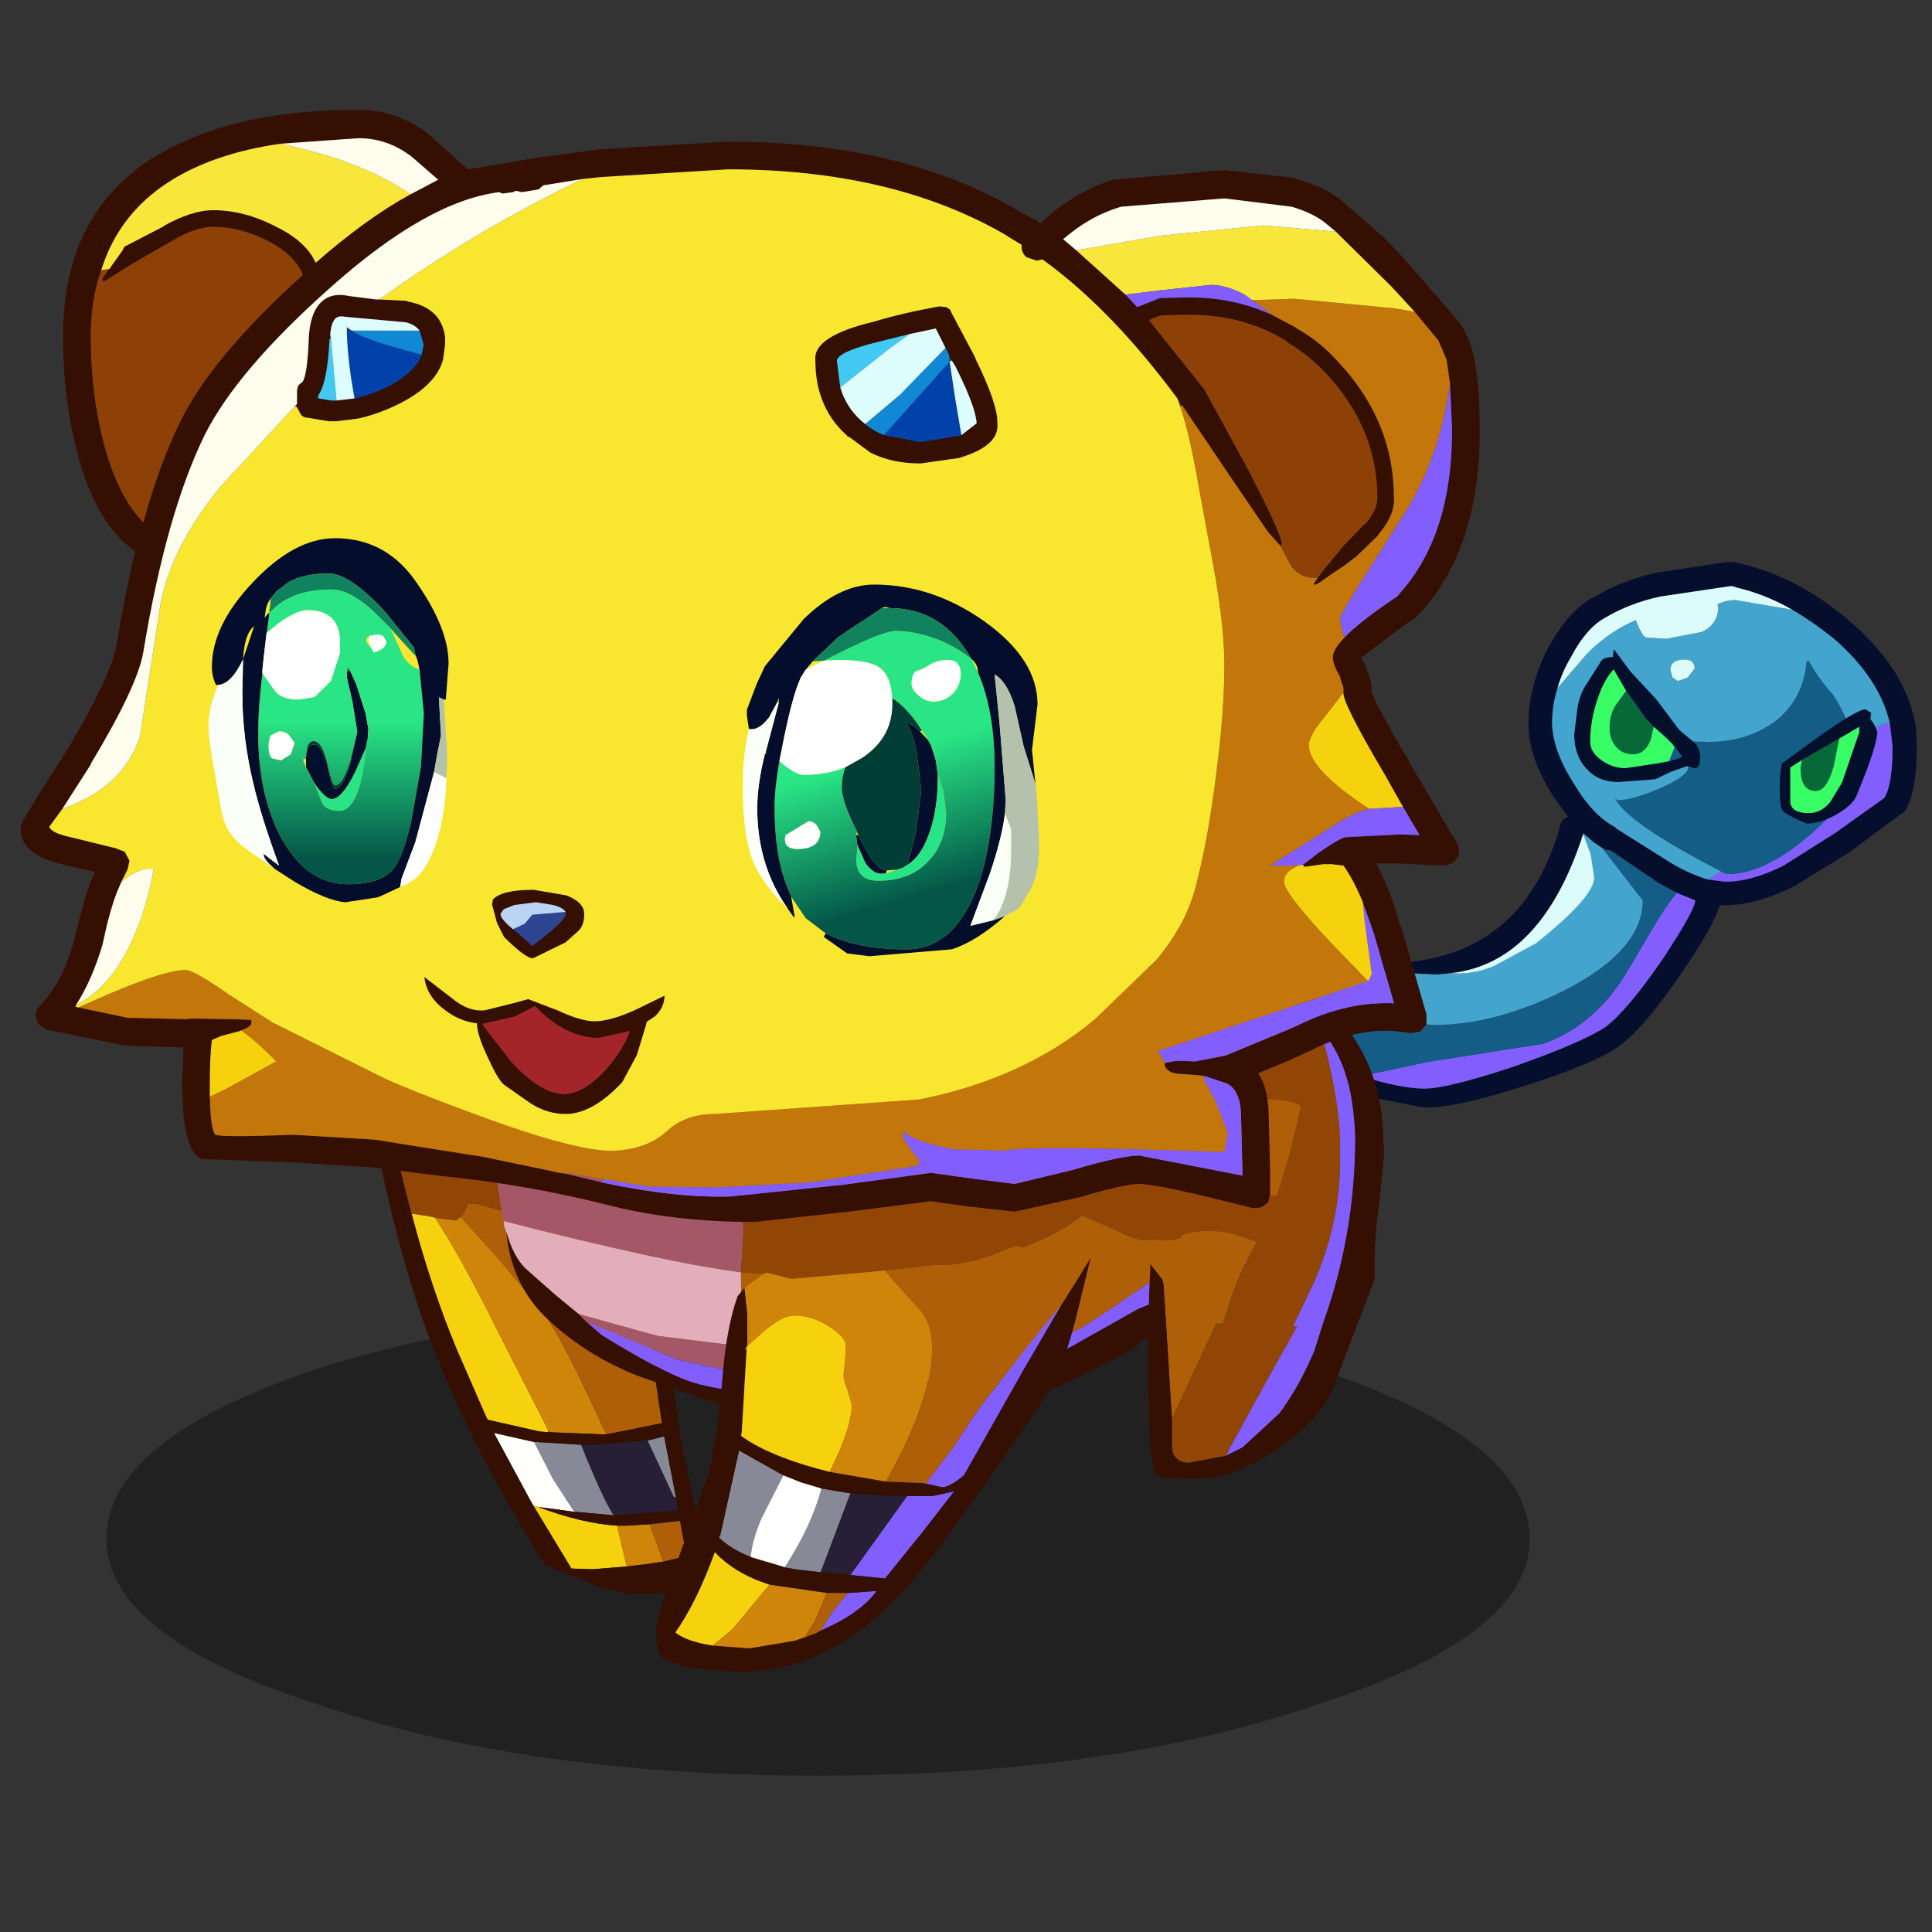 <svg xmlns:ffdec="https://www.free-decompiler.com/flash" xmlns:xlink="http://www.w3.org/1999/xlink" ffdec:objectType="frame" height="90" width="90" xmlns="http://www.w3.org/2000/svg"><rect width="100%" height="100%" fill="#333333" stroke="none"/><use ffdec:characterId="18" height="159.35" transform="translate(-2.704 5.116) scale(.487)" width="189.85" xlink:href="#a"/><defs><g id="a" transform="translate(5.55 -10.5)"><use ffdec:characterId="1" height="9.8" transform="matrix(2.453 0 0 4.621 10.183 124.562)" width="55.5" xlink:href="#b"/><use ffdec:characterId="3" height="39.4" transform="translate(110.4 53.75) scale(1.324)" width="55.1" xlink:href="#c"/><use ffdec:characterId="5" height="37.45" transform="translate(34.8 102.9) scale(1.324)" width="24.65" xlink:href="#d"/><use ffdec:characterId="7" height="32.55" transform="translate(46.85 92.9) scale(1.324)" width="62.35" xlink:href="#e"/><use ffdec:characterId="9" height="36.85" transform="translate(107.6 92.65) scale(1.324)" width="18.75" xlink:href="#f"/><use ffdec:characterId="15" height="80.35" transform="translate(2 10.5) scale(1.324)" width="105.4" xlink:href="#g"/><use ffdec:characterId="17" height="31.7" transform="translate(62.75 117.95) scale(1.324)" width="31.4" xlink:href="#h"/></g><g id="k" fill-rule="evenodd"><path d="M46.1 3.45q-1.9-1.1-4-1.6l-.3-.1h-.2l-5.05.75q-2.25.5-4 1.55-1.35.75-2.45 2.85-.65 1.1-.95 2.2-.4 1.25-.4 2.55.05 2 1.6 4.4 1.4 2.35 3.05 3.15l-.25-.05.15.05 4.05 2.55q1.45.85 2.7 1.2l1.2.15q1.9 0 4.2-1.15l3.8-2.4 3.5-2.5q.6-.95.6-3.7l-.2-1.7q-.75-3.3-4.15-6.2-1.45-1.15-2.9-2m-17.55 2.6Q30 3.5 31.7 2.55v.05q1.9-1.2 4.45-1.8L41.4 0h.5l.2.05.4.1q4 .95 7.6 4 4.35 3.65 4.95 7.9v.1l.05 1.2q0 3.55-.95 4.75h-.05L50.2 21l-4 2.45q-2.75 1.35-4.95 1.35h-.4q-.35 1.4-2.75 4.9-2.75 4.05-4.55 5.3-1.7 1.25-6.95 2.9-5.2 1.65-7.2 1.5l-5.6-1.1-.95-.25q-3-.8-4.6-1.5-2.25-1.1-4.5-4.65Q1.8 28.75.45 28l-.35-.4-.05-.55.3-.45q.2-.2.55-.2l3.45-.15h.05q1.9 0 5.05.95l1.55.5q3.85 1.3 5.5 1.3 10.1 0 12.85-10 .05-.35.45-.55l.1-.05-1.05-1.45q-1.85-2.9-1.8-5.3 0-2.8 1.5-5.6M11.8 29.35l-1.85-.4q-3.35-.95-5.5-1l-1.35.1q.95 1.1 2.1 2.95 1.9 3 3.8 3.95h-.05l4.9 1.85 1.1.35q2.95.9 4.55.9 1.7 0 6.5-1.6 4.95-1.75 6.6-2.85 1.55-1.15 4.1-4.85 2.35-3.55 2.4-4.3l-1.35-.55-1.3-.7L33 20.85l-.35-.05-.3-.15-.6-.4-.75-.65v.05q-3 9.3-9.5 10.05l-.95.1h-.4l-8.35-.45" fill="#050f2d"/><path d="m40.05 22.95.9-.6.45.2q2.95 0 6.6-3.4 2.65-2.45 2.9-4.45l.05-.55.7-1.5q.5-1 1.5-1l.2 1.7q0 2.75-.6 3.7l-3.5 2.5-3.8 2.4q-2.3 1.15-4.2 1.15l-1.2-.15m-2.3.95 1.35.55q-.05.75-2.4 4.3-2.55 3.7-4.1 4.85-1.65 1.1-6.6 2.85-4.8 1.6-6.5 1.6-1.6 0-4.55-.9l4.65-1 8.55-1.35q3.6-1.3 5.9-5L36 26.5q.9-1.55 1.75-2.6" fill="#835eff"/><path d="M40.95 22.35q-6.7-3.45-7.65-5.25.35.35 2.65-.5 2.65-1.05 2.65-1.8 0-.3-1.5-2.05l.95.2 2 .05q2.7 0 4.7-1.4 2.15-1.6 2.4-4.45h.15q.6 1.15 1.75 2.45.8 1.15 1.7 3.65l.2.9-.05.55q-.25 2-2.9 4.45-3.65 3.4-6.6 3.4l-.45-.2m-26 14.8-1.1-.35-4.9-1.85H9Q7.1 34 5.2 31q-1.15-1.85-2.1-2.95l1.35-.1q2.15.05 5.5 1l1.85.4 2.7 1.8q4 2.3 5.75 2.3 4.4 0 9.4-2.5 5.65-2.9 5.65-6.5l-2.95-3.8.3.15.35.05 3.45 2.35 1.3.7q-.85 1.05-1.75 2.6l-1.95 3.3q-2.3 3.7-5.9 5l-8.55 1.35-4.65 1" fill="#135d87"/><path d="m29.15 9.1 2.15-2.5q1.6-1.6 3.5-2.4.4 1.05.7 1.25l1.5.1 2.6-.5q1.15-.6 1.15-1.75l-.05-.25q.65-.3 1.3-.3l4.1.7q1.45.85 2.9 2 3.4 2.9 4.15 6.2-1 0-1.5 1l-.7 1.5-.2-.9q-.9-2.5-1.7-3.65-1.15-1.3-1.75-2.45h-.15q-.25 2.85-2.4 4.45-2 1.4-4.7 1.4l-2-.05-.95-.2q1.5 1.75 1.5 2.05 0 .75-2.65 1.8-2.3.85-2.65.5.95 1.8 7.65 5.25l-.9.6q-1.25-.35-2.7-1.2L33.3 19.2h.1q-1.65-.8-3.05-3.15-1.55-2.4-1.6-4.4 0-1.3.4-2.55m8.45-1.9q-.3.2-.3.6l.15.55.4.25.7-.25.5-.65q0-.7-.85-.65l-.35.05-.25.1M11.8 29.35l8.35.45h.4l.95-.1q1.45.15 3.05-.5l3.05-1.65q4.2-3.35 4.2-4.75l-.25-1.65-.55-1.5v-.05l.75.65.6.4 2.95 3.8q0 3.6-5.65 6.5-5 2.5-9.4 2.5-1.75 0-5.75-2.3l-2.7-1.8" fill="#43a5ce"/><path d="m46.1 3.45-4.1-.7q-.65 0-1.3.3l.05.25q0 1.15-1.15 1.75l-2.6.5-1.5-.1q-.3-.2-.7-1.25-1.9.8-3.5 2.4l-2.15 2.5q.3-1.1.95-2.2 1.1-2.1 2.45-2.85 1.75-1.05 4-1.55l5.05-.75h.2l.3.1q2.1.5 4 1.6M37.6 7.2l.25-.1.35-.05q.85-.05.85.65l-.5.65-.7.25-.4-.25-.15-.55q0-.4.3-.6M21.5 29.7q6.5-.75 9.5-10.05l.55 1.5.25 1.65q0 1.4-4.2 4.75l-3.05 1.65q-1.6.65-3.05.5" fill="#dcfcfc"/><path d="m34.1 9.3 1.45 2.05.55.55-.2.9q-.4 1.1-1.3 1.1-.75 0-1.2-.5-.5-.55-.5-1.4 0-.95.4-1.6l.8-1.1m12.7 5 2.7-1.55-.4 2q-.5 1.8-1.3 1.8-1.1 0-1.1-1.65l.1-.6" fill="#076937"/><path d="m37.2 14.4-.8.15-2.35.35q-.9 0-1.7-.55-.85-.6-.85-1.35 0-1.55.55-3.15.45-1.35 1.15-2.1l.9 1.55-.8 1.1q-.4.65-.4 1.6 0 .85.5 1.4.45.5 1.2.5.9 0 1.3-1.1l.2-.9.9.8.45.45.15.2v.05l-.4 1m12.3-1.65 1.45-.85v.4l-1.25 3.65-.85 1.4q-.65.8-1.55.8-1.35 0-1.35-.9v-2.4l.15-.1.7-.45-.1.6q0 1.65 1.1 1.65.8 0 1.3-1.8l.4-2" fill="#38fd65"/><path d="m31.35 8.65.95-1.5q.15-.25.85-.3l.05-.55.35.45.85 1.15 1.9 2.05 1.65 2.2.9.75q.6.4.6 1.3 0 .7-.4.7l-.55-.15-1.15.4-1.15.55-2.65.2q-1.45 0-2.3-.95-.9-.95-.9-2.5l.25-2q.2-1.05.75-1.8m2.75.65-.9-1.55q-.7.75-1.15 2.1-.55 1.6-.55 3.15 0 .75.85 1.35.8.55 1.7.55l2.35-.35.8-.15.9-.3h.05l-.5-.7-.05-.05-.15-.2-.45-.45-.9-.8-.55-.55L34.1 9.3m17.7 1.6-.05.45.25.35.25.55q0 1-1.45 4.5-.2.7-1.35 1.4-1.25.75-2.3.75l-.8-.35-.65-.35q-.4-.2-.45-.7l-.05-.95q0-1.3.15-2l.5-.35 1.85-1.35q3.05-2.2 3.7-2.2l.4.25m-5 3.4-.7.45-.15.1v2.4q0 .9 1.35.9.9 0 1.55-.8l.85-1.4 1.25-3.65v-.4l-1.45.85-2.7 1.55" fill="#040f2c"/><path d="m37.65 13.4.5.7h-.05l-.9.3.4-1h.05" fill="#135d87"/></g><g id="l" fill-rule="evenodd"><path d="m20.5 26.35 1.2-.3.85 4.4h-.15l-.9-1.95-1-2.15m-2.45 5.4-2.75-.25h-.1l-1.55-2.4-1.35-2.65 3.3.2h.1q1.5 3.75 2.35 5.1" fill="#888997"/><path d="m20.5 26.35 1 2.15.9 1.95h.15l.15.95-4.65.35q-.85-1.35-2.35-5.1h.75l4.05-.3" fill="#261f35"/><path d="m15.2 31.5-2.6-.35-.35-.1-.15-.25-2.7-5 2.65.6.25.05 1.35 2.65 1.55 2.4" fill="#fefefa"/><path d="m3.45 9.95 1.3.2.4.1q1.95 3 4.2 7.55l4 7.85-.05.1-.6-.05-3.75-.85-.15-.3-2.05-4.7q-1.9-4.55-3.3-9.9m9.15 21.2q3.2 1.2 5.7 1.35l.7 2.95-2.45.2L15 35.6l-2.75-4.55.35.1" fill="#f6d10d"/><path d="m5.15 10.25 1.5.2.35-.25 2.8 3.1 3.2 3.8q1.15 1.75 2.55 4.6l1.95 4.15v.05h-.4l-3.65-.15-.1-.1-4-7.85q-2.25-4.55-4.2-7.55M18.3 32.5h.7l1.65-.1 1 2.7-1.4.2-1.25.15-.7-2.95" fill="#cf850a"/><path d="m7 10.2.2-.25.35-.7h.6l1.65.45q1.2 0 3.25-1.1l2.75-1.85q2.4 2.85 4.4 6.8.45 5.95 1.35 11.55l-4 .8-.05-.05-1.95-4.15q-1.4-2.85-2.55-4.6l-3.2-3.8L7 10.2m13.65 22.2 2.2-.25.45 2.45.05.1-1.7.4-1-2.7" fill="#ae5f08"/><path d="M1.25.1q.95 5.2 2.2 9.85 1.4 5.35 3.3 9.9l2.05 4.7.15.3 3.75.85.6.05v.05h.15v-.05l3.65.15h.45l4-.8q-.9-5.6-1.35-11.55l1.6 3.8q.3 3.7.9 7.5l.1.8.1.7.6 2.75.55 2.85V32l.6 3.85-.95.8-.3.15q-1.1.65-3.45.65-1.8 0-4.5-1.15l-1.25-.5-1.15-.5Q8.3 27.7 5.5 20.85 2.25 13.2 0 .05h1.25V.1m21.3 30.35-.85-4.4-1.2.3-4.05.3h-.85l-3.3-.2-.25-.05-2.65-.6 2.7 5 .15.25L15 35.6l1.55.05 2.45-.2 1.25-.15 1.4-.2 1.7-.4-.05-.1-.45-2.45-2.2.25-1.65.1h-.7q-2.5-.15-5.7-1.35l2.6.35.1.2v-.2l2.75.25 4.65-.35-.15-.95" fill="#350f01"/><path d="M15.8 6.75 13.05 8.6Q11 9.7 9.8 9.7l-1.65-.45h-.6l-.35.7-.2.25-.35.25-1.5-.2-.4-.1-1.3-.2Q2.2 5.3 1.25.1l.1-.05q8.65 0 14.45 6.7" fill="#924606"/></g><g id="m" fill-rule="evenodd"><path d="m11.15 5.5.7 1.4 1.7 2.8q1.2 1.3 3.05 4.65 1.75 3.35 1.75 4.25l-.2 3.15Q12.45 21 1 18.05.65 16.5 0 10.9q4.75-3.2 11.15-5.4m7.05 23.55-4.7-1q-3.7-1.6-6.5-2.7l-.15-.15-.45-.45 5.75 1.6 6.05.75v1.95" fill="#a35767"/><path d="m1.2 18.85-.15-.4-.05-.4q11.45 2.95 17.15 3.7l.05 5.35-6.05-.75-5.75-1.6-1.7-1.4-2.15-1.9q-.85-.85-1.35-2.6" fill="#e4adbb"/><path d="m56.7 17.95.8-.4 1.85-1 .75-.2.4-.45.4.05-1.35 2.95-6 2.7q-2.3.85-5 2.2h-.05l-.2.1-.05-.05-.25.1-.15.05-.15.05-.85.35-4 2.25q-3.4 2-5.8 2.3L29.4 30l-8.85.55q-3.6-.15-5.95-.85-2.2-.75-6.5-3.4L7 25.35q2.8 1.1 6.5 2.7l4.7 1 2.65.1 8.8-.85 5.3-.7 1.05-.1 1.2-.15q3.5-.15 6.65-2.3l5.3-3.55-.25.6q1.35-.85 4.65-2.5l3.15-1.65m-8.2 5.85v-.05l-.15-.05.15.1" fill="#835eff"/><path d="m59.55 18.9 1.5-.9-1.75 1.55-4.15 2.9-1.6.85q-2.35 1.25-4.9 2.15l-.1-.05v.1h-.05l-.05-.2-.1.2-.65.75q-2.15 2-9.45 4.9-2.55.9-5.8 1.05l-4.85.35q-6.45.15-9.85-.85l-7-2.45q-3.6-1.4-6.4-3.95-2.8-2.55-3.15-6.45.5 1.75 1.35 2.6l2.15 1.9 1.7 1.4.45.45.15.15 1.1.95q4.3 2.65 6.5 3.4 2.35.7 5.95.85L29.4 30l7.65-1.05q2.4-.3 5.8-2.3l4-2.25.85-.35.15-.05.15-.05.25-.1.05.05v.05l.15.25.3-.1H49l-.45-.3q2.7-1.35 5-2.2l6-2.7" fill="#350f01"/><path d="M11.15 5.5Q20.2 2.3 32.4 1.15l.85-.05 16.4-1 3-.1q.3.6 1.05 1 1.15.65 3.05.65h.15q3.75 2.05 4.35 2.75 1.1 1.2 1.1 5l-.1 2.1q-.2.75-1.4 1.4l.25.4q-.2 0-.2.15l.2.1q-1.1.65-2.6 2.65l-1 1.35-.8.4-2.85-.1-2 .4-1.8.7V19H50l-.65.1-.5.1-1.5.25q-.65 0-2.25-.8l-2.3-1Q39.45 20.3 33 21.3l-11.75.65-3.1-.2.2-3.15q0-.9-1.75-4.25Q14.75 11 13.55 9.7l-1.7-2.8-.7-1.4m46.1 5.1.05-.15.05-.15-5.15-1.25v-.2l-1.05-.15q-3.3-.6-5-1.3l-2.05-.75q3.2 4.55 5.8 6.1l1.3.65-.2.9.9.3q4.45-.25 4.45-.85 0-.3.25-.3l.4-.15q.6.05.6-1.75l-.1-.45-.25-.5" fill="#924606"/><path d="m18.15 21.75 3.1.2L33 21.3q6.45-1 9.8-3.65l2.3 1q1.6.8 2.25.8l1.5-.25.5-.1.65-.1h.05v-.05l1.8-.7 2-.4 2.85.1-3.15 1.65q-3.3 1.65-4.65 2.5l.25-.6-5.3 3.55q-3.15 2.15-6.65 2.3l-1.2.15-1.05.1-5.3.7-8.8.85-2.65-.1V27.1l-.05-5.35m30.5 3.7-.1.05v-.1l.1.05m-.15.05h-.15l.1-.2.05.2m8.75-14.9.25.5.1.45q0 1.8-.6 1.75l-.4.15q-.25 0-.25.3 0 .6-4.45.85l-.9-.3.2-.9-1.3-.65q-2.6-1.55-5.8-6.1l2.05.75q1.7.7 5 1.3l1.05.15v.2l5.15 1.25-.05.15-.05.15-.05-.1v.45l.05-.35M48.3 23.9l.2-.1h.05l.45.3h-.25l-.3.1-.15-.25v-.05" fill="#ae5f08"/></g><g id="n" fill-rule="evenodd"><path d="m3.4 32.55-.6-9.75-.1-.35-.85-1.1.3-1.5v-.1l.05-.15.95.05.85-.15.15-.25.2-.05.1-.05q2.25-.55 4.6.45l.45.15q-1.15 2.1-1.95 4.4l-.45 1.5h-.5l-3.2 6.9M5.7 11.9l.1-.05h-.1l.6-2.75.35.05 3.5.25q2.55.15 2.55.65l-.75 3.15-.95 3.2h-.75q-1.45-1.15-3.35-2l-1.3-.6-.3-.15v-.15l.25-1.2.15-.05q-.3-.25 0-.35" fill="#ae5f08"/><path d="m9.75.5.7.5.65.6 2.35 2.05.25.25.4.4q1.3 4.5 1.45 7.85v2q-.05 4.3-1.85 8.45l-1.55 3.25h.3L11.3 27.9l-.15.25L7.6 34.6l-.3.6-2.65.5q-1.15 0-1.25-1.1v-2.05l3.2-6.9h.5l.45-1.5q.8-2.3 1.95-4.4l-.45-.15q-2.35-1-4.6-.45l-.1.05-.2.05-.15.25-.85.15-.95-.05-.1.05-.9-2.05-.5-.3q-1.2-3.15-.35-6.05l.15-1.4q2.7-5.8 8.65-8.35v-.25l.4-.65.2-.1M5.7 11.85v.05q-.3.1 0 .35l-.15.05-.25 1.2h-.1l.1.05v.1l.3.15 1.3.6q1.9.85 3.35 2H11l.95-3.2.75-3.15q0-.5-2.55-.65l-3.5-.25-.35-.05-.6 2.75" fill="#924606"/><path d="M14.1 4.3q1.35 1.55 1.95 3.65.5 1.7.6 4.2 0 7-2.3 13.4l-.65 2.05-.15.35q-1.1 2.5-2.4 4.2L8.5 34.6l-1.2.6.3-.6 3.55-6.45.15-.25 1.15-2.05h-.3l1.55-3.25q1.8-4.15 1.85-8.45v-2Q15.4 8.8 14.1 4.3" fill="#835eff"/><path d="m14.1 4.3-.4-.4-.25-.25L11.1 1.6l-.65-.6-.7-.5.65-.45L11.55 0q1.75 1.25 3.05 2.6 4 4.05 4.05 9.45l.1 1.15-.35 3.6q-.4 2.5-.35 5.6l-3 7.9q-1 2.25-3.55 4.05l-.35.25q-3.25 2.25-6 2.25-2.9 0-3-.4l-.3-1.85q-.25-4.3-.15-8.75v-1.1l.05-.8v-.35l.1-2.25.85 1.1.1.35.6 9.75v2.05q.1 1.1 1.25 1.1l2.65-.5 1.2-.6 2.65-2.45q1.3-1.7 2.4-4.2l.15-.35.65-2.05q2.3-6.4 2.3-13.4-.1-2.5-.6-4.2-.6-2.1-1.95-3.65" fill="#350f01"/></g><g id="o" fill-rule="evenodd"><path d="M104.7 16.85q.7 2.1.7 6.3 0 8.75-4.55 13.45l-.15.15q-.6.35-1.05.7L96.8 39.6l.3.45v.1q.5.95.5 1.95.1.45 2.05 3.9l.65 1.05h-.05l3.6 6.1.05.7-.4.55-.6.2h-.35l-2.9-.15H97.9q1 1.75 1.75 4.5h.05l1.85 6.4v.7l-.45.55-.7.1-.75-.1q-3.05-.35-6.35 1.3l-1.5.7-2.4 1q.7 1.05.75 2.95l.1 4v1.8l-.15.6-.5.35-.6.05q-6.8-1.75-8.2-1.75-1.1 0-4.25.95L71.8 79.6l-3.15-.35h-.05l-2.85-.4-5.9.75-6.85.75q-5.75 0-10.5-1.2-5.9-1.5-11.95-2.1l-5.25-.65-5.55-.35-6.7-.25h.05q-1.2-.45-1.4-3.85l-.05-1.55.1-2.65-4.2-.15H7.5l-5.65-1.15-.6-.4-.2-.6v-.05q.05-.4.3-.65 1.7-1.7 2.55-4.95.7-3.1 1.45-4.75l-2.2-.5Q-.2 53.8 0 51.8q-.15-.15 3.35-5.55 3.1-5.25 3.55-7.5.6-3.7 1.35-6.85l-.3-.25q-2.4-1.8-3.7-6.25-1.2-4.15-1.2-9.05 0-2.35.45-4.3 1.25-5.55 6.05-8.6h.05q1.75-1.1 3.9-1.85Q18 0 24.4 0q2.8 0 5.1 1.8l2.4 2.15-.05-.05.45.4 3.05-.5 2.5-.45-.05.05 4-.55 9.3-.55q12.6 0 21.15 5.1l1.2.65.05.05.15.1q2.4-2.25 5.25-3.15h.05l8-.7 4.85.55q2.2.55 3.55 1.6l3.15 2.75 1.15 1.2.85.95 3.5 4.05.35.6.35.8M5.8 11.6q-.75 2.1-.75 4.75 0 4.6 1.15 8.5 1 3.3 2.65 4.95 1.15-4.2 2.65-7.25 2.3-4.7 8.85-10.6l-.05-.25v.05q-.6-1.3-2.4-2.25-2.05-1.05-4-1.05-1.25 0-2.95 1l-3.2 1.85-1.4.9q-.95.55 0-.65l.05-.05.2-.3.75-1.05q.1-.3.3-.35l2.7-1.4h-.05q2.05-1.15 3.6-1.15 2.25 0 4.55 1.2 2.15 1.05 2.85 2.6 3.65-3.2 6.85-4.95l.2-.1 1.8-.95-1.9-1.65Q26.5 2.05 24.4 2.05l-5.65.4q-4.85.7-8.05 2.75-3.65 2.35-4.9 6.4m16.55 4.65-.05.3q-.15 3.15-.8 4.05l-.2.2.2.05.95.15h.35l1.3-.15q1.35-.3 2.7-1 1.75-1 2.15-2.15l.15-.75-.3-1q-.35-.45-1-.6l-4.4-.4q-.45-.1-.7.15-.3.35-.35 1.15m-2.4 5v-1l.1-.35.3-.25q.35-.5.45-3.15v-.05q.1-1.65.75-2.4.75-.9 2.15-.6l1.95.25h.25l1.95.1.1.05q2.45.45 2.7 2.6v.5l-.15 1.1q-.5 1.8-3 3.1-1.55.8-3.1 1.15l-1.6.2h-.55l-1.5-.25q-.3 0-.5-.2l-.3-.55v-.25M40.55 5l-2.45.4-.35.05-.35.3-1.2.2-.45-.1-.2.1-.75.1-.25-.1q-5.2.65-12.2 6.9-6.7 5.95-9.05 10.6-2.8 5.7-4.45 15.7-.4 2.45-3.8 8.1v.05L3 50.5l-.95 1.3q.15.45 1.55.75l3.25.8.65.25.35.65-.15.65-.45.9-.3.7q-.55 1.4-1.05 3.8-.75 2.55-1.9 4.35l-.1.15h.05l.2.05 3.8.8-.1-.05 4.05.1.5-.05 2.55.05h.45l1.25.05v.15q.05.35-.75.6l-.05.05-1.35.35-.7.3q-.15 1.15-.15 3.2v.9q.05 2.35.4 2.75.55.2 5.65 0l5.85.35 7.9 1.25 4.8 1 .65.15.6.1 2.5.6q5.4 1.15 9.35 1l8.15-.85 6.25-.85 3.25.45 2.8.35 4.15-1q3.55-1.05 4.85-1.05L88.25 77v-.4l-.1-4q-.05-1.75-1-2.25l-1.65-.55h-.05l-.4-.05-1.35-.1h-.05q-.75-.05-1-.55-.05-.2.05-.25l.8-.15 1.35.05 2.05-.4.2-.05 4.7-1.95.65-.3q3.45-1.65 6.75-1.5l-1.45-5.05-.8-2.25q-.65-1.6-1.4-2.65l-.85-.1h-.6l-1.05.15q-.5.1-.35-.1l.05-.1.85-.65.05-.05q1.65-1.15 2.05-1.2l3.95-.2 1.4.05-1.2-2.05-.2-.35-1.1-1.95q-3.1-5.25-3-5.95v-.35L95.3 41l.05.05q-.6-1.05-.55-1.45-.1-.5.85-1.5 1.1-1.15 3.8-2.95l.2-.25q3.75-4.2 3.75-11.75l-.15-3.4-.25-1.7-.6-1.4-1.7-2.05-1.05-1.15-.65-.7-4-3.95-.85-.7Q93.2 7.4 91.8 7l-4.85-.6-7.45.6q-2.25.65-4.2 2.35l.95.8 3.55 3.2.85.9 1.65-.65h.05l2-.05q3.35 0 6.1 1.3l1.7.9h-.05q1.75.95 3.15 2.55 3.95 4.25 3.95 9.75.05 1.3-1.15 2.65v.05l-1.55 1.5-.85.65-.6.4-.3.2-.85.6q-.85.55-.2-.3l.45-.6 1.45-1.75 1.5-1.55h.05q.85-1 .85-1.85 0-5-3.65-8.95-1.3-1.4-2.85-2.3v-.05q-3.1-1.95-7.15-1.95l-1.85.05q-.4.05-1 .35l4 5 2.95 5.4q2.65 5.05 2.65 5.8l-.1.1-.9-1-2.45-3.6-3.75-5.55-.35-.5q-4.7-6.35-9.55-9.9l-.2-.15-.4.1-.75-.25q-.35-.3-.35-.75v-.15l-1-.6-.05-.05q-8.2-4.8-20.15-4.8l-9.1.55-1.45.15M59.7 23.55q-1.3-1.15-1.85-2.7-.45-1.2-.45-2.75-.2-1.75 4.25-2.8 1.95-.6 4.7-1.1l.5.05.15.1.15.1.05.15 1.75 3.3v.05q1.65 3.35 1.6 4.7.15 1.5-2.3 2.35l-.45.15-2.8.4q-2.1 0-3.65-.8L59.8 23.6l-.1-.05m4.5-7.35-2.2.55q-2.9.7-3.05 1.35l.25 1.95q.4 1.4 1.5 2.4l.3.25q.6.5 1.35.8L65 24l2.75-.45.2-.05 1.1-.85q-.05-1.15-1.5-4.05l-.3-.5-.2-.4-.25-.5-.7-1.4-1.9.4M45.2 66l-.7 2.3-1.05 1.95q-2.15 2.3-4.1 2.3-1.3 0-2.5-.75L35 70.5q-.45-.25-1.2-1.9-.85-1.75-.85-2.6-1.25-.15-2.3-.95-1.35-1-1.5-2.4l1.95 1.5q1.25 1.05 2.45.9l2-.5 1.1-.3 2.1.8q1.7.8 2.7.8 1.15 0 3-.85l2.05-1q0 .85-.7 1.5l-.6.4v.1m-5.85-7.9v-.15q-.15-.3-.9-.5l-1.25-.2-1.55.2-.5.2-.25.1q-.2.1-.25.35 0 .35.9 1.1l.1.05 1.3 1.15q2.4-1.8 2.4-2.3m0 2.05L37 61.3q-.55 0-2.1-1.55l-.5-1-.35-1.3v-.1l.05-.3q.65-.7 2.95-.7l2.35.4q1.3.5 1.3 1.35 0 .8-.4 1.2l-.95.85M33.5 66h-.2l.05.1 2.05 2.65q2.15 2.35 3.85 2.35 1.35 0 2.95-1.7 1.35-1.5 1.8-2.85l-2.25.5q-2.4 0-4.6-2.3l-1.45.75-2.2.5" fill="#350f01"/><path d="m100.7 14.6 1.7 2.05.6 1.4.25 1.7q-.6 4.75-2.9 8.8L97.6 32.9q-2.3 3.55-2.3 3.9l.25 1.15.1.15q-.95 1-.85 1.5-.05.4.55 1.45L95.3 41l.25.75v.35l-1.35 1.75q-1.15 1.35-1.15 2.05 0 1.75 4.35 4.6-1.1.3-2.05.9l-5.1 3.2h2.05q-1.05.45-1.05 1.15 0 1.1 6.1 7.2L82.15 68l.55.85q-.1.05-.05.25.25.5 1 .55h.05l1.35.1.4.05v.2l.9 1.7.85 2.25-.25 1.35q-14.5-.5-15.85-.1l-3.75-.1q-2.8-.55-3.6-1.3v.5l.5.75.75 1q-.15 0-.2.15l-.05.1L57 77.5l-6.65.35-5-.05-3.25-.55-2.6-.45h-.6l-.65-.15-4.8-1-7.9-1.25-5.85-.35q-5.1.2-5.65 0-.35-.4-.4-2.75l1.05-.5 3.75-2.05q-1.4-1.45-2.55-2.25.8-.25.75-.6v-.15l-1.25-.05h-.45l-2.55-.05-.5.05-4.05-.1.1.05-3.8-.8 2.4-1.05q3.9-1.65 5.35-1.65.6 0 3.1 1.75l3.2 2.05 7.3 3.65q1.9 1 8.5 3.4 6.6 2.35 8.95 2.2 2.35-.15 3.7-1.4t3.45-1.25l14.8-1.05q7.55-1.5 12.7-5.8l4.45-4.3q2.2-2.6 2.9-5.55.85-3.35 1.4-7.8.6-4.55.6-7.95 0-2.45-.65-6.35l-1.1-5.95q-.6-3.55-1.2-5.6l-.25-.8.15-.05 3.75 5.55 2.45 3.6.9 1 .8 1.5q.75.9 1.9.8-.65.85.2.3l.85-.6.3-.2.6-.4.85-.65 1.55-1.5v-.05q1.2-1.35 1.15-2.65 0-5.5-3.95-9.75-1.4-1.6-3.15-2.55h.05l-1.7-.9-1.5-1.1 3.05-.1 7.3.7 1.4.25" fill="#c37609"/><path d="m19.95 21.5.3.55q.2.2.5.2l1.5.25h.55l1.6-.2q1.55-.35 3.1-1.15 2.5-1.3 3-3.1l.15-1.1v-.5q-.25-2.15-2.7-2.6l-.1-.05-1.95-.1q3.6-2.6 7.95-5.15 3.7-2.1 6.7-3.55L42 4.85l9.1-.55q11.95 0 20.15 4.8l.05.05 1 .6v.15q0 .45.35.75l.75.25.4-.1.2.15q4.85 3.55 9.55 9.9l.2.55.25.8q.6 2.05 1.2 5.6l1.1 5.95q.65 3.9.65 6.35 0 3.4-.6 7.95-.55 4.45-1.4 7.8-.7 2.95-2.9 5.55l-4.45 4.3q-5.15 4.3-12.7 5.8l-14.8 1.05q-2.1 0-3.45 1.25t-3.7 1.4Q40.6 75.35 34 73q-6.6-2.4-8.5-3.4l-7.3-3.65L15 63.9q-2.5-1.75-3.1-1.75-1.45 0-5.35 1.65l-2.4 1.05-.2-.05.05-.15q2.25-1.1 3.75-4.05Q9 58.15 9.6 54.85q-1-.2-2.35.95l.45-.9.15-.65-.35-.65-.65-.25-3.25-.8q-1.4-.3-1.55-.75L3 50.5q4.4-1.55 5.6-5.2l1.5-9.65q.8-4.1 4.3-8.4l5.4-5.85.15.1m39.85 2.1 1.55 1.15q1.55.8 3.65.8l2.8-.4.45-.15q2.45-.85 2.3-2.35.05-1.35-1.6-4.7v-.05l-1.75-3.3-.05-.15-.15-.1-.15-.1-.5-.05q-2.75.5-4.7 1.1-4.45 1.05-4.25 2.8 0 1.55.45 2.75.55 1.55 1.85 2.7l.05.1.05-.05M45.2 65.9l.6-.4q.7-.65.7-1.5l-2.05 1q-1.85.85-3 .85-1 0-2.7-.8l-2.1-.8-1.1.3-2 .5q-1.2.15-2.45-.9l-1.95-1.5q.15 1.4 1.5 2.4 1.05.8 2.3.95 0 .85.85 2.6.75 1.65 1.2 1.9l1.85 1.3q1.2.75 2.5.75 1.95 0 4.1-2.3l1.05-1.95.7-2.3v-.1m-5.85-5.75.95-.85q.4-.4.4-1.2 0-.85-1.3-1.35l-2.35-.4q-2.3 0-2.95.7l-.05.3v.1l.35 1.3.5 1q1.55 1.55 2.1 1.55l2.35-1.15" fill="#f8e62f"/><path d="m33.35 66.1.15-.1 2.2-.5 1.45-.75q2.2 2.3 4.6 2.3l2.25-.5q-.45 1.35-1.8 2.85-1.6 1.7-2.95 1.7-1.7 0-3.85-2.35l-2.05-2.65" fill="#a32429"/><path d="M39.35 57.95v.15q0 .5-2.4 2.3l-1.3-1.15-.1-.05.85-.4.55-.65 2.4-.2" fill="#2d4591"/><path d="m34.9 57.75.25-.1.5-.2 1.55-.2 1.25.2q.75.2.9.5l-2.4.2-.55.65-.85.4q-.9-.75-.9-1.1l.2-.3.05-.05" fill="#b9d5f3"/><path d="M28.95 17.7q-.4 1.15-2.15 2.15-1.35.7-2.7 1l-.25-1.5q-.3-2.15-.3-3.4h.35q.95.6 2.75 1.1l2.3.65m39 5.8-.2.05L65 24l-2.65-.5 4.75-5.3.4 2.65.45 2.65" fill="#0042a9"/><path d="M22.3 16.55h.1l.4 4.45h-.35l-.95-.15v-.25q.65-.9.8-4.05m36.9 3.5-.25-1.95q.15-.65 3.05-1.35l2.2-.55-1.45 1.05-3.55 2.8" fill="#42caf4"/><path d="m28.8 15.95.3 1-.15.75-2.3-.65q-1.8-.5-2.75-1.1h4.9m38 1.25.25.5.05.5-4.75 5.3q-.75-.3-1.35-.8l2.55-2.15 3.25-3.35" fill="#1188d3"/><path d="m22.4 16.55-.05-.3q.05-.8.35-1.15.25-.25.7-.15l4.4.4q.65.15 1 .6h-4.9l-.15-.1-.2-.15v.25q0 1.25.3 3.4l.25 1.5-1.3.15-.4-4.45m41.8-.35 1.9-.4.7 1.4-3.25 3.35L61 22.7l-.3-.25q-1.1-1-1.5-2.4l3.55-2.8 1.45-1.05m3.05 1.9.3.5q1.45 2.9 1.5 4.05l-1.1.85-.45-2.65-.4-2.65.15-.1" fill="#defdfe"/><path d="M5.8 11.6q1.25-4.05 4.9-6.4 3.2-2.05 8.05-2.75 5.95 1.25 9.4 3.65-3.2 1.75-6.85 4.95-.7-1.55-2.85-2.6-2.3-1.2-4.55-1.2-1.55 0-3.6 1.15h.05l-2.7 1.4q-.2.05-.3.35L6.6 11.2l-.2.3-.6.1M95 8.8l4 3.95.65.7 1.05 1.15-1.4-.25-7.3-.7-3.05.1-.55-.4q-1.3-.7-2.45-.7l-3.7.4-2.45.3-3.55-3.2L82.3 9.1l7.45-.75L95 8.8" fill="#f8e73a"/><path d="m18.75 2.45 5.65-.4q2.1 0 3.85 1.35l1.9 1.65-1.8.95-.2.1q-3.45-2.4-9.4-3.65M25.9 13.7h-.25l-1.95-.25q-1.4-.3-2.15.6-.65.75-.75 2.4v.05q-.1 2.65-.45 3.15l-.3.25-.1.35v1l-.15.15-5.4 5.85q-3.5 4.3-4.3 8.4L8.6 45.3Q7.4 48.95 3 50.5l2.05-3.2v-.05q3.4-5.65 3.8-8.1 1.65-10 4.45-15.7 2.35-4.65 9.05-10.6 7-6.25 12.2-6.9l.25.1.75-.1.2-.1.45.1 1.2-.2.35-.3.35-.05 2.45-.4q-3 1.45-6.7 3.55-4.35 2.55-7.95 5.15m50.35-3.55-.95-.8q1.95-1.7 4.2-2.35l7.45-.6 4.85.6q1.4.4 2.35 1.1l.85.7-5.25-.45-7.45.75-6.05 1.05M4 64.65q1.15-1.8 1.9-4.35.5-2.4 1.05-3.8l.3-.7q1.35-1.15 2.35-.95-.6 3.3-1.85 5.75-1.5 2.95-3.75 4.05" fill="#fefded"/><path d="m6.4 11.5-.05.05q-.95 1.2 0 .65l1.4-.9 3.2-1.85q1.7-1 2.95-1 1.95 0 4 1.05 1.8.95 2.4 2.25v-.05l.05.25q-6.55 5.9-8.85 10.6Q10 25.6 8.85 29.8 7.2 28.15 6.2 24.85q-1.15-3.9-1.15-8.5 0-2.65.75-4.75l.6-.1m84.6 20 .1-.1q0-.75-2.65-5.8l-2.95-5.4-4-5q.6-.3 1-.35l1.85-.05q4.05 0 7.15 1.95v.05q1.55.9 2.85 2.3Q98 23.05 98 28.05q0 .85-.85 1.85h-.05l-1.5 1.55-1.45 1.75-.45.6q-1.15.1-1.9-.8l-.8-1.5" fill="#8d4106"/><path d="m103.25 19.75.15 3.4q0 7.55-3.75 11.75l-.2.25q-2.7 1.8-3.8 2.95l-.1-.15-.25-1.15q0-.35 2.3-3.9l2.75-4.35q2.3-4.05 2.9-8.8m-3.4 30.6 1.2 2.05-1.4-.05-3.95.2q-.4.05-2.05 1.2l-.05.05-.85.65-.25.1-.2.05h-2.05l5.1-3.2q.95-.6 2.05-.9l2.45-.15m-2.9 6.9.8 2.25 1.45 5.05q-3.3-.15-6.75 1.5l-.65.3-4.7 1.95-.2.05-2.05.4-1.35-.05-.8.15-.55-.85 15.2-5.05.25-.55-.5-3.65-.15-1.5M85.5 69.8l1.65.55q.95.5 1 2.25l.1 4v.4l-7.45-1.45q-1.3 0-4.85 1.05l-4.15 1-2.8-.35-3.25-.45-6.25.85-8.15.85q-3.95.15-9.35-1l.1-.25 3.25.55 5 .05L57 77.5l7.75-1.2.05-.1q.05-.15.2-.15l-.75-1-.5-.75v-.5q.8.75 3.6 1.3l3.75.1q1.35-.4 15.85.1l.25-1.35-.85-2.25-.9-1.7.05-.2m-5.7-56.45 2.45-.3 3.7-.4q1.15 0 2.45.7l.55.4 1.5 1.1q-2.75-1.3-6.1-1.3l-2 .05h-.05l-1.65.65-.85-.9" fill="#835eff"/><path d="M95.55 42.1q-.1.7 3 5.95l1.1 1.95.2.35-2.45.15q-4.35-2.85-4.35-4.6 0-.7 1.15-2.05l1.35-1.75M92.7 54.55q-.15.2.35.1l1.05-.15h.6l.85.1q.75 1.05 1.4 2.65l.15 1.5.5 3.65-.25.55q-6.1-6.1-6.1-7.2 0-.7 1.05-1.15l.2-.05h.2M13.65 71.3v-.9q0-2.05.15-3.2l.7-.3 1.35-.35.05-.05q1.15.8 2.55 2.25L14.7 70.8l-1.05.5" fill="#f6d10d"/><path d="M20.6 46.9v-.25q.05-1.05.55-1.05.6 0 1 1.6.35 1.6.55 1.6.55 0 1.1-1.8l.5-2.1v.1l-.5 2.25q-.55 1.8-1.1 1.8-.2 0-.55-1.6-.4-1.6-1-1.6-.5 0-.55 1.05m2.95-6.15.05-.5.15.25h-.15l-.05.25m36 6.75 1.25-.7q2.15-1.45 2.15-3.85v-.45q.9.55 1.8 1.8l.35.55-.15.05q-.55-.55-1-.6.45.55.75 2l.35 2.85-.4 3.1-.6 2.3-.3.2-.15.05-.3.1-.75.05q-.85 0-2.05-2.55l-.1-.25-.15-.3q-.95-1.95-.95-2.9 0-.7.25-1.45" fill="#003d37"/><path d="m23.75 40.5.05.05.45 1 .65 2.05.2 1.1v.1l-.05.75-.1.35v.15l-.8 1.8q-.95 1.95-1.7 1.95-.4 0-1.15-1l-.15-.25-.55-1.05v-.6q.05-1.05.55-1.05.6 0 1 1.6.35 1.6.55 1.6.55 0 1.1-1.8l.5-2.25v-.1l-.35-2.15-.4-1.75v-.25l.05-.25h.15m41.8 5.05.2.35.35 1.1.15 1.05v.05q0 2.7-.75 4.5-.55 1.4-1.45 1.95l.6-2.3.4-3.1-.35-2.85q-.3-1.45-.75-2 .45.05 1 .6l.6.65m-5.1 7.6-.05-.2-.05-.5v-.05h.15q1.2 2.55 2.05 2.55l-.05.2-.3.05q-.65 0-1.2-.8l-.55-1.25" fill="#040f2d"/><path d="m24.95 45.9-.15 1.35q-.5 3.4-1.8 3.4-.85 0-1.2-.5l-.65-1.6.15.25q.75 1 1.15 1 .75 0 1.7-1.95l.8-1.8v-.15m41.35 2.2.35 1.15.2 1.55q0 2.2-1.35 3.55-1.3 1.35-3.55 1.35-1.6 0-1.6-1.55l.1-1L61 54.4q.55.8 1.2.8l.3-.05.8-.25.3-.1.15-.05.3-.2q.9-.55 1.45-1.95.75-1.8.75-4.5h.05" fill="#29e486"/><path d="m55.65 56.85-.4-1q-.8-2.15-.8-5.5 0-1.3.35-3.3 1.15 1 1.75 1 1.6 0 3-.55-.25.75-.25 1.45 0 .95.95 2.9l.15.3-.05.25v.05l.05.5.05.2-.1 1q0 1.55 1.6 1.55 2.25 0 3.55-1.35 1.35-1.35 1.35-3.55l-.2-1.55-.35-1.15-.05-.05L66.1 47l-.35-1.1-.2-.35-.45-.7-.35-.55q-.9-1.25-1.8-1.8-.1-1.7-1-2.25-.75-.5-3-.5l-.95.05 1.2-.6q3.1-1.55 4-1.55 1.65 0 3.5.8 1.15.55 1.95 1.2l.05.05.45.95q1.2 2.8 1.2 6.8 0 5-1.15 8.45-1.7 4.75-5.2 4.75-3.65 0-5.85-1.15l-1.45-1.1-1.05-1.55M67 39.75q-.9 0-1.5.45l-.2.1-.3.15-.3.1q-.35.2-.35.9 0 .45.55.9.5.4 1 .4.9 0 1.5-.65.5-.6.5-1.3 0-1.05-.9-1.05M57.5 51.7q-.25-.3-.6-.3l-1.65 1-.05.25v.05q0 .7.9.7 1.65 0 1.65-1.25l-.25-.45" fill="url(#i)"/><path d="M17.95 36.35q1.5-1.7 4.5-1.7 1.55 0 3.65 2.2l.25.25.35.35.9 2q.45.75 1.2 1l.3 3.05v.3l-.2 3.7-.7 3.9q-.6 2.65-1.3 3.45-.9 1.1-3.25 1.1-3.15 0-5-3.65-1.4-2.8-1.5-6.65v-.85q0-1.7.3-4.1l.85 1.2q.45.7 1.75.7l1-.15h.05l.2-.1 1.1-1.1.6-1.85.05-.2v-1q-.15-2.05-2.35-2.05-.8 0-2.15 1l-.8.65.05-.25.15-1.2m7.35 2.5.2.35q.9-.25.9-.8l-.25-.4-.35-.1-.6.1q-.55.25.1.85m-.2 5.9v-.05l-.2-1.1-.65-2.05-.45-1-.05-.05-.15-.25-.05.5V41l.4 1.75.35 2.15-.5 2.1q-.55 1.8-1.1 1.8-.2 0-.55-1.6-.4-1.6-1-1.6-.5 0-.55 1.05v.25h-.2v.1l.2.5.55 1.05.65 1.6q.35.5 1.2.5 1.3 0 1.8-3.4l.15-1.35.15-.7v-.45m-7.05.45q-.15.35-.15.7v.1q0 .65.25.85l.65.15.7-.45.25-.75v-.1l-.4-.55q-.3-.25-.7-.25l-.6.3" fill="url(#j)"/><path d="m28.5 39.35-.05-.2-.05-.3-2.1-2.6q-2.55-2.75-4.05-2.75-1.85 0-2.95.65l-.85.65-.4.5q-.35.45-.4 1.15l-.05.25.3-.35h.05l-.15 1.2-.05.25-.2 1.7-.1.95v.25q-.3 2.4-.3 4.1v.85q.1 3.85 1.5 6.65 1.85 3.65 5 3.65 2.35 0 3.25-1.1.7-.8 1.3-3.45l.7-3.9.2-3.7v-.3l-.3-3.05-.05-.25-.1-.45-.1-.25-.05-.15m-14.25 2.2h-.15q-.3-.6-.3-1.3 0-3 2.95-6.1 3-3.2 5.95-3.2 3.75 0 5.95 3.3Q30.9 37.5 30.9 40l-.2 2.6h-.15l-.35-.15.15 2.75-.3 1.5-.2 1.15-1.35 5.05-1 2.65-.1.6-1.5.7-.15.05-2.3.35q-1.35-.1-3.7-1.5l-.85-.55-.55-.35q-.9-.75-.8-1.1l.5.4.6.45q-1.3-3.55-1.85-5.9-.8-3.3-.8-6.5l.05-2.5q-.85 1.8-1.8 1.85m1.8-1.85.8-2.4q-.7.55-.8 2.4m36.55 5.05-.15-1v-.4l.7-1.85.6-1.3 2.8-3.4q2.55-2.5 5.1-2.5 4.2 0 7.95 2.65 3.85 2.75 3.85 6l-.4 3.3.25 2.45-.85-2.7-.65-2.9q-.55-1.8-1.45-2.3l.35 3.45.45 5.6-.05.95q-.2 1.75-1.1 4.4l-1.4 3.75 1.65-.4.85-.3q-2.1 1.85-3.85 2.4l-5.95.5-1.6-.2-1.7-1.2.15-.25q2.2 1.15 5.85 1.15 3.5 0 5.2-4.75 1.15-3.45 1.15-8.45 0-4-1.2-6.8 0-.6-.5-1Q66.6 36 62.75 36q-.3-.15-.55 0l-1.1.75q-1.35.85-2.1 1.4l-1.8 1.7-.5.6-.35.55-.1.25q-.5 1.15-1.1 4.05l-.35 1.75q-.35 2-.35 3.3 0 3.35.8 5.5l.4 1 .25 1.4-.05.1-.35-.5-.1-.15q-2.2-3.1-2.2-7.25 0-1.7.55-3.9l.15-.1h-.1l.95-3.6v-.4l-.1.35-.6 1.1q-.65.85-1.25.85h-.2" fill="#040e2c"/><path d="M18.35 54.85 16 53.2q-1.15-.95-1.45-2.25L14 47.9q-.45-2.4-.45-3.5 0-1.15.7-2.85.95-.05 1.8-1.85L16 42.2q0 3.2.8 6.5.55 2.35 1.85 5.9l-.6-.45-.5-.4q-.1.35.8 1.1m34.25-10.1h.2q.6 0 1.25-.85l.6-1.1.1.05-.95 3.6-.05.1q-.55 2.2-.55 3.9 0 4.15 2.2 7.25-2-1.9-2.65-3.8-.6-1.85-.6-5.05 0-2.25.45-4.1m17.65 13.8-1.65.4L70 55.2q.9-2.65 1.1-4.4l.45 1.2v1.35q0 3.6-1.3 5.2" fill="#fafff8"/><path d="m30.55 42.6.25 3.95-.05 1.75-.9-.45.2-1.15.3-1.5-.15-2.75.35.15M71.1 58.25l-.85.3q1.3-1.6 1.3-5.2V52l-.45-1.2.05-.95-.45-5.6-.35-3.45q.9.5 1.45 2.3l.65 2.9.85 2.7.1 1 .15 2.9v.05q.1 2.35-.6 3.65l-.75 1.25-.3.3-.25.1-.55.3" fill="#b4c1ad"/><path d="m18.05 35.3.4-.5.85-.65q1.1-.65 2.95-.65 1.5 0 4.05 2.75l2.1 2.6.05.3.05.2v.1L27 37.8l-.3-.35-.35-.35-.25-.25q-2.1-2.2-3.65-2.2-3 0-4.5 1.7v-.25l.05-.2.05-.6m39.15 4.55 1.8-1.7q.75-.55 2.1-1.4l1.1-.75h.55q3.85 0 5.9 3.65-.8-.65-1.95-1.2-1.85-.8-3.5-.8-.9 0-4 1.55l-1.2.6-.8.05" fill="#10825d"/><path d="M17.45 40.7v-.25l.1-.95.2-1.7.8-.65q1.35-1 2.15-1 2.2 0 2.35 2.05v1l-.05.2-.6 1.85-1.1 1.1-.2.1h-.05l-1 .15q-1.3 0-1.75-.7l-.85-1.2m13.3 7.6q-.1 2.45-.6 4.2-.6 2.05-1.55 2.95l-.7.5-.45.15-.05.05.1-.6 1-2.65 1.35-5.05.9.45M25.2 38l.6-.1.35.1.25.4q0 .55-.9.8l-.2-.35-.2-.55.1-.3m29.6 9.05.35-1.75q.6-2.9 1.1-4.05l.1-.25.35-.55 1.3-.65.95-.05q2.25 0 3 .5.9.55 1 2.25v.45q0 2.4-2.15 3.85l-1.25.7q-1.4.55-3 .55-.6 0-1.75-1m12.2-7.3q.9 0 .9 1.05 0 .7-.5 1.3-.6.65-1.5.65-.5 0-1-.4-.55-.45-.55-.9 0-.7.35-.9l.3-.1.3-.15.2-.1q.6-.45 1.5-.45M57.5 51.7l.25.45q0 1.25-1.65 1.25-.9 0-.9-.7v-.05l.05-.25 1.65-1q.35 0 .6.3m-39.45-6.5.6-.3q.4 0 .7.25l.4.55v.1l-.25.75-.7.45-.65-.15q-.25-.2-.25-.85v-.1q0-.35.15-.7" fill="#fefffe"/></g><g id="p" fill-rule="evenodd"><path d="m14.05 18.8-2.15 5.7-1.75-.2-.85-.15q1.95-3 2.65-5.7l2.1.35m-7.2 4.6q-1.4-.55-2.3-1.4l.1-.2L6 15.7l3.2 1.8-1.6 3.15q-.7 1.7-.75 2.75" fill="#888997"/><path d="m14.05 18.8 2.15.15 1.95.05-4.1 5.7-.3-.05-1.85-.15 2.15-5.7" fill="#261f35"/><path d="m19.5 18.1 2.1-2.8q1.95-3.05 2.85-4.05L26.9 8.1 29.4 5l-2.6 4.45-4.55 8.05q-1.15.95-1.65.85l-1.1-.25m-5.45 6.6 4.1-5.7h1.8l1.6-.35-2.25 2.9-2.75 3.4-2.5-.25m-.2 1.3 2.1-.15q-1.15 1.6-4 2.85h-.05l.75-1.2 1.2-1.5" fill="#835eff"/><path d="m16.6 17.95 2.4.1h.2l.3.05 1.1.25q.5.1 1.65-.85l4.55-8.05L29.4 5l1.35-2.15.65-1.05-1.05 4.3q-.8 3.2-1.8 4.95Q27.45 13 23 19.2q-4.3 6.25-7.25 8.7-4.45 3.8-9.95 3.8l-3.35-.3-1.75-.55q-.6-.3-.7-1.6-.1-1.3 1.4-5.15l2.3-6.4q.75-2.6 1.1-7.25.3-3.7 1.1-5.9l.5-.6.2 1.9v2.3q-.3.2-.05.3L6.2 14.3l-.05.35Q8 16 11.6 17l.95.25 4.05.7M18.15 19l-1.95-.05-2.15-.15-2.1-.35-1.5-.45-1.25-.5L6 15.7l-1.35 6.1-.1.2q.9.85 2.3 1.4l2.35.7.1.05.85.15 1.75.2 1.85.15.3.05 2.5.25 2.75-3.4 2.25-2.9-1.6.35h-1.8M8.2 25.4q-2.5-.8-3.95-2.35-1.3 3.6-2.85 5.8.8.65 2.7.95l2.65.2 3.25-.55.75-.25.8-.3.3-.15.1-.05q2.85-1.25 4-2.85l-2.1.15h-1.5l-4.15-.6m7.75.45.15-.25-.15.2v.05" fill="#350f01"/><path d="M6.55 8.45V8.4l.05-.25L7.9 7q1.3-1.05 2.05-1.05 1.45 0 2.7.9.8.5 1.05 1.1v.8l-.15 1.5q0 .45.3 1.1l.3 1.05q0 1.65-1.6 4.85L11.6 17Q8 16 6.15 14.65l.05-.35.35-5.85M4.1 29.8q-1.9-.3-2.7-.95 1.55-2.2 2.85-5.8Q5.7 24.6 8.2 25.4l-2.65 3.2-1.45 1.2" fill="#f6d10d"/><path d="m16.55 2.7.6.75L19.2 5.7q.75 1 .75 2.6 0 3.7-3.25 9.5l-.1.15-4.05-.7q1.6-3.2 1.6-4.85l-.3-1.05q-.3-.65-.3-1.1l.15-1.5v-.8q-.25-.6-1.05-1.1-1.25-.9-2.7-.9Q9.2 5.95 7.9 7L6.6 8.15v-2.3l-.2-1.9 1.15-.85q.15-.15.45-.25l1.8.45 6.75-.6M8.2 25.4l4.15.6-.9 2.1-.7 1.1-.75.25-3.25.55-2.65-.2 1.45-1.2 2.65-3.2" fill="#cf850a"/><path d="m26 .9.4.15q3.35.9 4.35 1.8L29.4 5l-2.5 3.1-2.45 3.15q-.9 1-2.85 4.05l-2.1 2.8-.3-.05H19l-2.4-.1.1-.15q3.25-5.8 3.25-9.5 0-1.6-.75-2.6l-2.05-2.25-.6-.75 3.55-.4q2.2.1 4.65-.9L26 .9M12.35 26h1.5l-1.2 1.5-.75 1.2-.05.05-.3.15-.8.3.7-1.1.9-2.1" fill="#ae5f08"/><path d="m26 .9-1.25.5q-2.45 1-4.65.9l-3.55.4-6.75.6L8 2.85q1.5-.8 4.1-1.5L13.65.9Q17.3 0 20.2 0q2.5 0 5.8.9" fill="#924606"/><path d="m9.2 17.5 1.25.5 1.5.45q-.7 2.7-2.65 5.7l-.1-.05-2.35-.7q.05-1.05.75-2.75l1.6-3.15" fill="#fff"/></g><use ffdec:characterId="2" height="39.4" width="55.1" xlink:href="#k" id="c"/><use ffdec:characterId="4" height="37.45" width="24.65" xlink:href="#l" id="d"/><use ffdec:characterId="6" height="32.55" width="62.35" xlink:href="#m" id="e"/><use ffdec:characterId="8" height="36.85" width="18.75" xlink:href="#n" id="f"/><use ffdec:characterId="10" height="80.35" width="105.4" xlink:href="#o" id="g"/><use ffdec:characterId="16" height="31.7" width="31.4" xlink:href="#p" id="h"/><linearGradient gradientTransform="matrix(.002 .006 -.01 .003 63.2 51.85)" gradientUnits="userSpaceOnUse" id="i" spreadMethod="pad" x1="-819.2" x2="819.2"><stop offset="0" stop-color="#29e585"/><stop offset="1" stop-color="#045748"/></linearGradient><linearGradient gradientTransform="matrix(0 .006 -.007 0 23.15 49.1)" gradientUnits="userSpaceOnUse" id="j" spreadMethod="pad" x1="-819.2" x2="819.2"><stop offset="0" stop-color="#29e585"/><stop offset="1" stop-color="#045748"/></linearGradient><path d="M19.6-1.8q8.15 1.45 8.15 3.5 0 2-8.15 3.4Q11.5 6.6 0 6.6q-11.5 0-19.65-1.5-8.1-1.4-8.1-3.4 0-2.05 8.1-3.5Q-11.5-3.2 0-3.2q11.5 0 19.6 1.4" fill-opacity=".349" fill-rule="evenodd" transform="translate(27.75 3.2)" id="b"/></defs></svg>